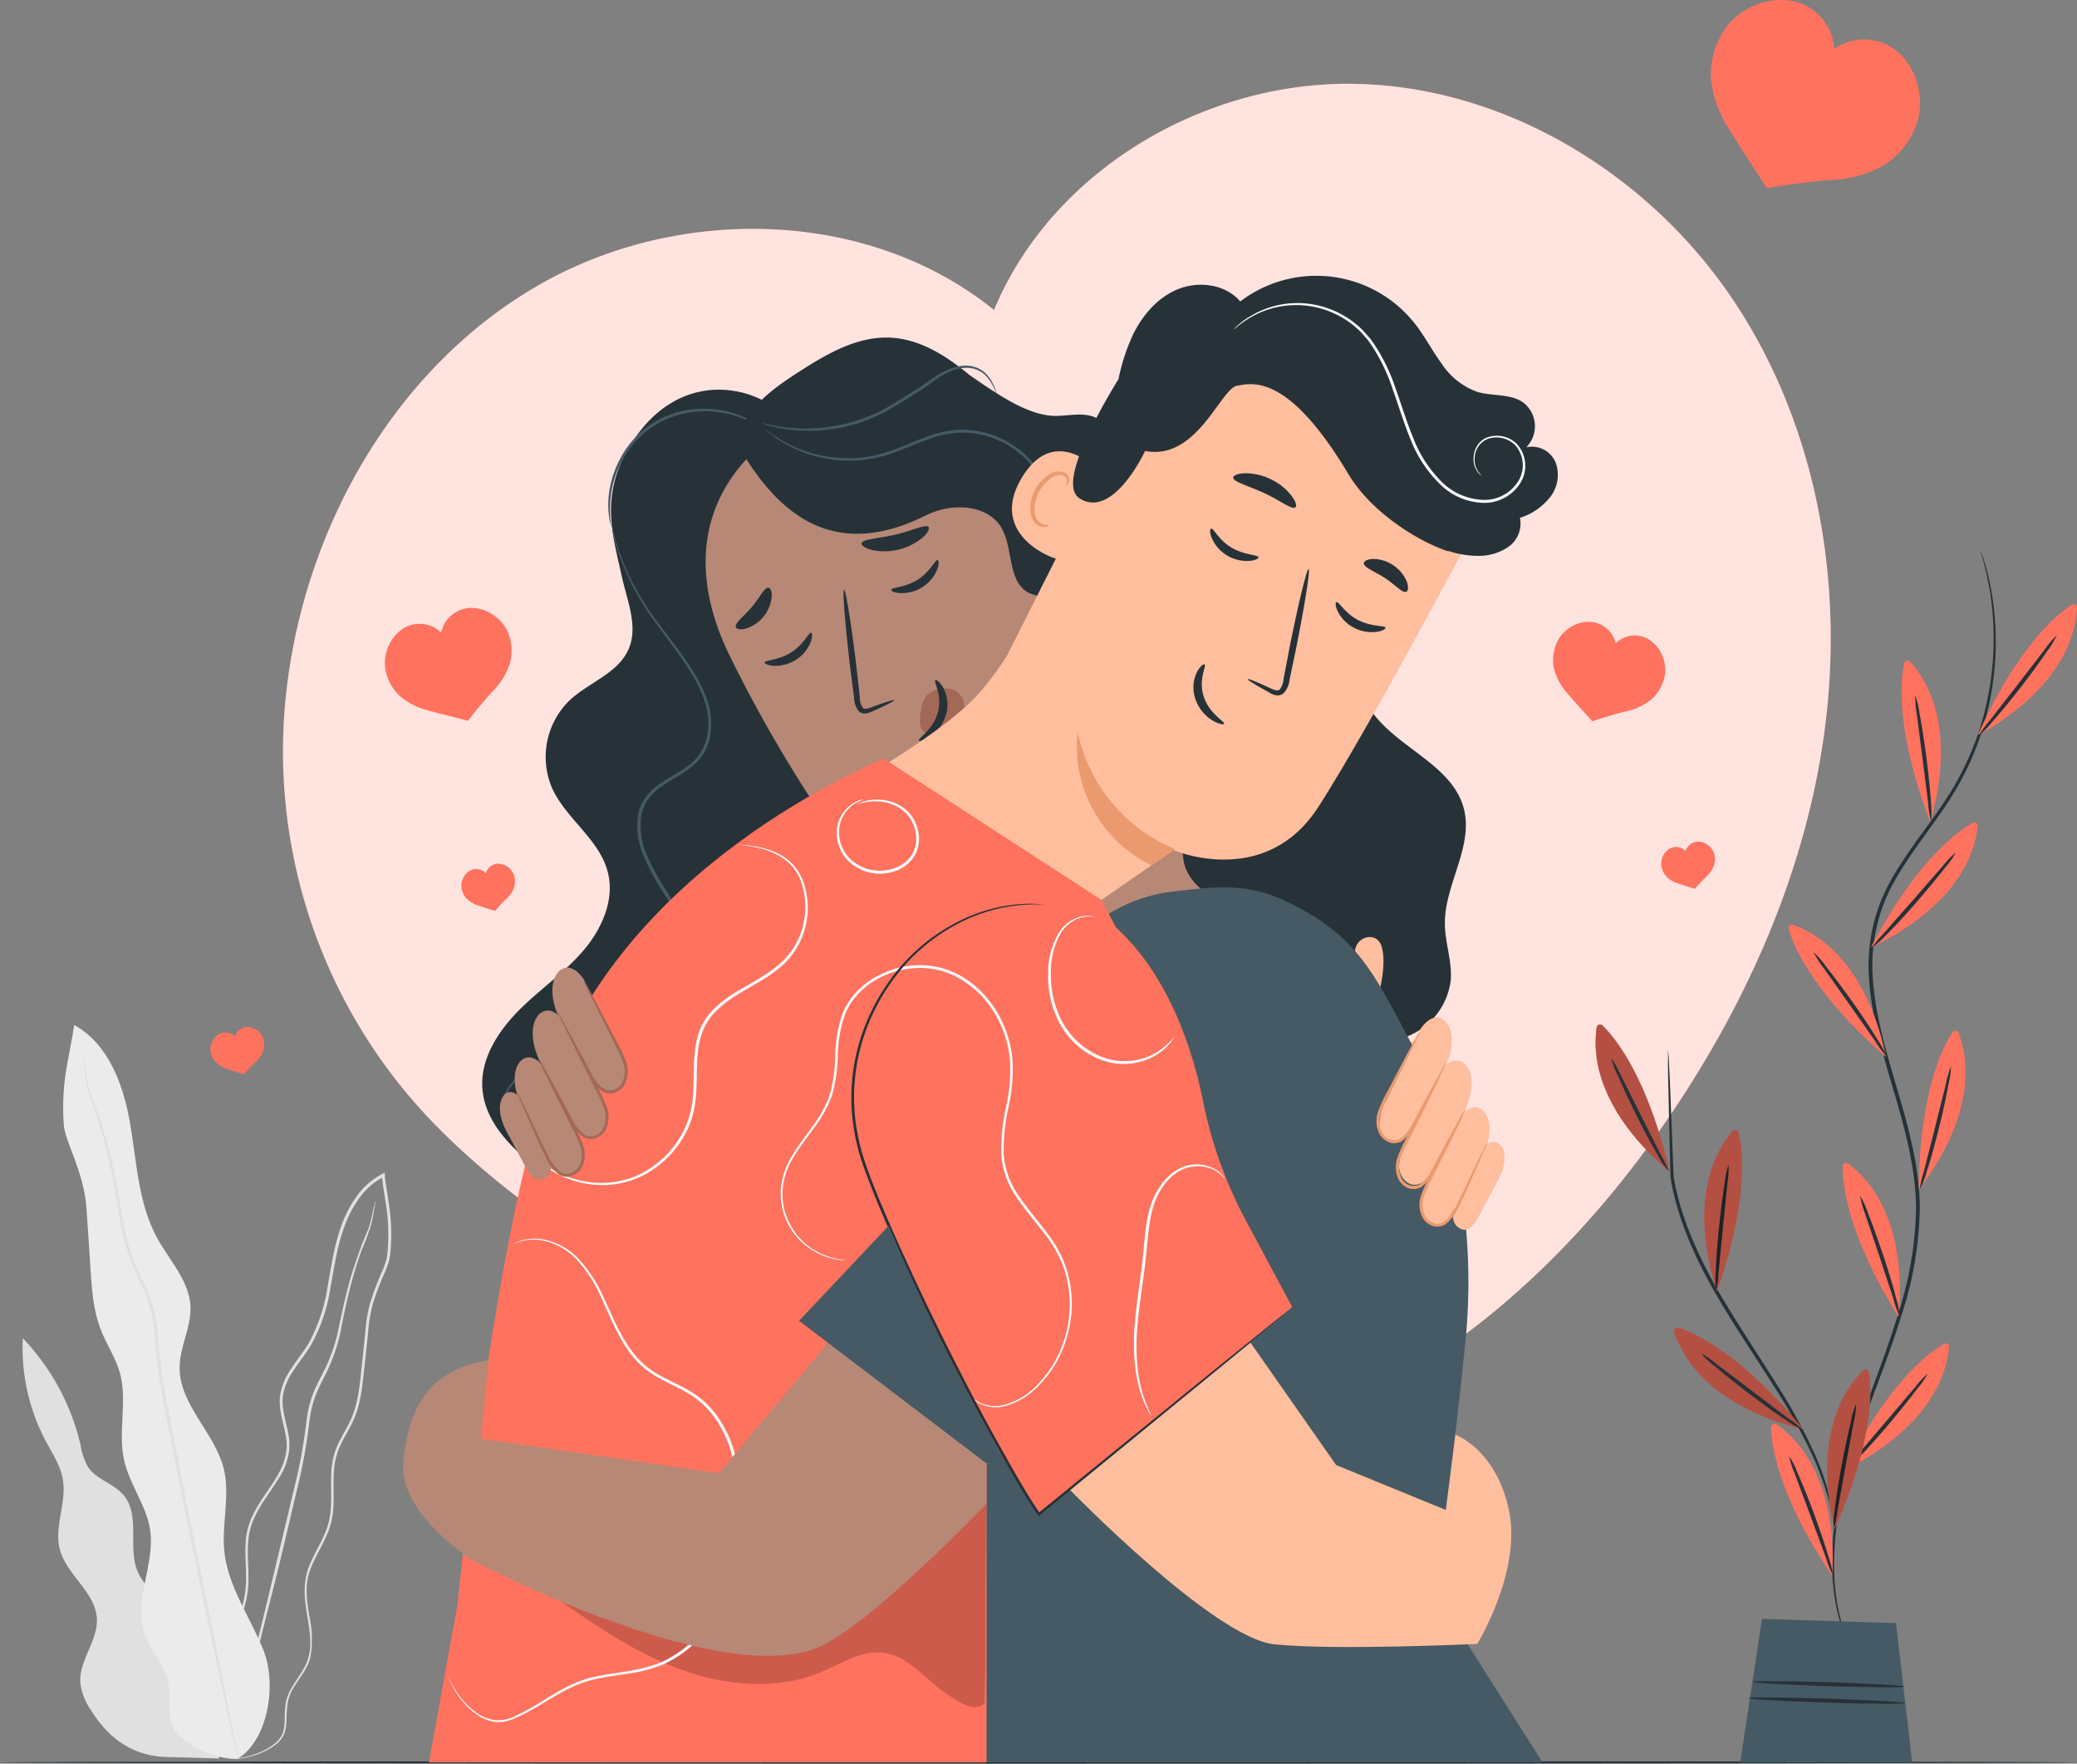 <svg xmlns="http://www.w3.org/2000/svg" width="374.121" height="317.64" viewBox="0 0 374.121 317.64">
  <rect x="0" y="0" width="374.121" height="317.64" fill="#808080" stroke="none"/>
  <g id="In_love-pana" data-name="In love-pana" transform="translate(-34.13 -80.368)">
    <g id="freepik--background-complete--inject-37" transform="translate(38.196 27)">
      <path id="Path_29" data-name="Path 29" d="M68.362,425.573c.7-2.8-1.143-5.594-3.205-7.614s-4.537-3.816-5.62-6.5c-1.719-4.3.541-9.968-2.432-13.578-1.719-2.114-4.873-2.81-6.428-5.079a11.732,11.732,0,0,1-1.384-4.065A41.411,41.411,0,0,0,38.9,369.56a35.869,35.869,0,0,0,4.133,18.519c1.212,2.269,2.69,4.486,3.1,7.021.67,4.125-1.616,8.4-.576,12.443,1.186,4.632,6.411,7.734,6.686,12.478.232,4.03-3.266,7.6-2.982,11.627a10.914,10.914,0,0,0,1.83,4.769c3.145,5.156,7.734,8.722,14.695,8.594l8.516.249Z" transform="translate(-38.862 -75.18)" fill="#e0e0e0"/>
      <path id="Path_30" data-name="Path 30" d="M81.455,440.41a6.7,6.7,0,0,0,2.346-.06,14.071,14.071,0,0,0,2.759-.713A11.541,11.541,0,0,0,90,437.746a4.805,4.805,0,0,0,1.4-1.873,8.808,8.808,0,0,0,.378-2.578,25.5,25.5,0,0,1,.189-2.75,7.511,7.511,0,0,1,.988-2.75c1-1.77,2.647-3.437,3.171-5.844a20.128,20.128,0,0,0-.275-7.459c-.412-2.561-.808-5.328.155-7.992s2.75-5.079,3.669-8.087.455-6.29.636-9.5a12.805,12.805,0,0,1,1.083-4.735c.679-1.512,1.624-2.939,2.363-4.529,1.5-3.214,1.719-6.875,2.131-10.407q.284-2.69.584-5.44a26.537,26.537,0,0,1,.911-5.448,48.728,48.728,0,0,1,2-5.277,16.874,16.874,0,0,0,.971-2.758,26.3,26.3,0,0,0,.258-2.931,33.8,33.8,0,0,0-.258-5.886c-.241-1.959-.6-3.91-.859-5.878v-.335l-.043-.4-.352.18a13.038,13.038,0,0,0-4.555,3.893,20.624,20.624,0,0,0-2.784,5.2c-1.4,3.669-1.891,7.5-2.578,11.172a30.433,30.433,0,0,1-3.437,10.312c-.928,1.512-2.045,2.9-3.025,4.391a11.971,11.971,0,0,0-2.088,4.864c-.481,3.6,1.521,6.746,1.126,9.943a10.974,10.974,0,0,1-1.53,4.426c-.765,1.358-1.667,2.63-2.518,3.9a25.017,25.017,0,0,0-2.26,3.936,12.374,12.374,0,0,0-1.023,4.3c-.189,2.87.232,5.594,0,8.164a18.631,18.631,0,0,1-2.062,7c-1.014,2.1-2.148,4-3.094,5.844a29.6,29.6,0,0,0-1.28,2.715,13.571,13.571,0,0,0-.73,2.7,17.067,17.067,0,0,0,0,4.855,12.28,12.28,0,0,0,2.466,6.179,6.589,6.589,0,0,0,.7.739,3.137,3.137,0,0,0,.559.473c.318.232.49.335.49.335a11.072,11.072,0,0,1-1.659-1.616,12.349,12.349,0,0,1-2.337-6.136,16.747,16.747,0,0,1,.077-4.8,13.011,13.011,0,0,1,.739-2.63,29,29,0,0,1,1.3-2.681c.954-1.822,2.105-3.712,3.145-5.826a19.052,19.052,0,0,0,2.131-7.133c.206-2.621-.206-5.354,0-8.155a12.134,12.134,0,0,1,1-4.134,24.433,24.433,0,0,1,2.209-3.884c.859-1.263,1.719-2.535,2.578-3.927a11.637,11.637,0,0,0,1.6-4.606c.387-3.437-1.6-6.565-1.109-9.917a11.472,11.472,0,0,1,2.019-4.649c.962-1.461,2.088-2.853,3.034-4.409a30.74,30.74,0,0,0,3.523-10.484c.687-3.678,1.195-7.476,2.578-11.06A20.141,20.141,0,0,1,105,339.3a12.553,12.553,0,0,1,4.374-3.73l-.4-.215v.344c.232,1.985.593,3.936.859,5.878a33.663,33.663,0,0,1,.258,5.8c-.052.945-.1,1.942-.241,2.836a17.5,17.5,0,0,1-.945,2.655,50.707,50.707,0,0,0-2.019,5.337,27.672,27.672,0,0,0-.928,5.543q-.284,2.741-.567,5.44c-.387,3.583-.636,7.158-2.071,10.261-.713,1.547-1.659,2.973-2.355,4.537a13.115,13.115,0,0,0-1.117,4.9c-.163,3.291.284,6.5-.593,9.41s-2.707,5.328-3.626,8.078-.559,5.654-.137,8.19.859,5.053.318,7.322-2.088,3.944-3.1,5.766a8.018,8.018,0,0,0-1.091,2.879,24.457,24.457,0,0,0-.163,2.784,8.7,8.7,0,0,1-.344,2.475,4.6,4.6,0,0,1-1.315,1.8,11.68,11.68,0,0,1-3.317,1.89,14.342,14.342,0,0,1-2.724.756,10.907,10.907,0,0,1-1.719.18Z" transform="translate(-44.238 -70.304)" fill="#e0e0e0"/>
      <path id="Path_31" data-name="Path 31" d="M108.5,340.85a.86.86,0,0,0-.086.258,4.158,4.158,0,0,1-.18.773c-.163.67-.361,1.719-.67,2.948s-1.091,2.69-1.719,4.451-1.358,3.773-1.985,6.016-1.195,4.8-1.787,7.5a31.325,31.325,0,0,1-2.673,8.319c-.687,1.392-1.469,2.793-2.08,4.3a19.762,19.762,0,0,0-1.2,4.89,99.515,99.515,0,0,1-1.77,10.312c-1.667,6.978-3.257,13.629-4.7,19.688s-2.819,11.472-3.944,16.061-2.011,8.284-2.638,10.862c-.284,1.246-.516,2.234-.679,2.956-.069.309-.12.559-.163.765a1.306,1.306,0,0,0,0,.266.615.615,0,0,1,.095-.249l.215-.756c.189-.713.455-1.719.782-2.93.67-2.578,1.616-6.273,2.784-10.793s2.527-10.011,4.056-16.036,3.051-12.675,4.7-19.628a98,98,0,0,0,1.77-10.312,19.655,19.655,0,0,1,1.152-4.769c.593-1.5,1.358-2.887,2.045-4.3A31.684,31.684,0,0,0,102.491,363c.567-2.716,1.1-5.225,1.719-7.493s1.255-4.3,1.9-6.016a44.74,44.74,0,0,0,1.667-4.512c.309-1.306.438-2.294.576-2.982l.129-.773A1.092,1.092,0,0,0,108.5,340.85Z" transform="translate(-44.959 -71.142)" fill="#e0e0e0"/>
      <path id="Path_32" data-name="Path 32" d="M78.779,436.081c5.543-3.343,7.081-13.38,4.726-19.4S77.061,405.17,76.4,398.734c-.507-4.941,1.083-10.029-.095-14.858-1.6-6.514-7.992-11.533-7.958-18.244,0-3.764,2.14-7.313,1.951-11.077-.241-4.606-3.8-8.25-6.015-12.3-3.386-6.2-3.652-13.552-4.838-20.513s-3.884-14.42-10.089-17.815c-.859,5.93-2.415,9.994-1.873,18,.189,2.879,3.566,8.379,4.056,14.686.292,3.773.507,7.545.756,11.318s.507,7.416,1.839,10.845c1.023,2.63,2.664,5.01,3.437,7.734,1.435,5.113-.387,10.665.782,15.838.988,4.383,4.048,8.147,4.7,12.6.859,6.248-3.111,12.77-1.005,18.725,1.048,2.956,3.5,5.319,4.211,8.379.55,2.372,0,4.881.473,7.261.808,3.833,8.147,7.03,12.031,6.772" transform="translate(-40.058 -65.949)" fill="#ebebeb"/>
      <path id="Path_33" data-name="Path 33" d="M51.5,310.76a1.653,1.653,0,0,0,0,.335,8.351,8.351,0,0,0,.138.971c.129.859.284,2.105.576,3.73s1.177,3.437,1.856,5.68,1.444,4.744,2.088,7.6,1.194,6.015,1.77,9.393a38.561,38.561,0,0,0,2.913,10.622c.791,1.77,1.676,3.541,2.337,5.431a24.6,24.6,0,0,1,1.212,6.015,121.45,121.45,0,0,0,1.719,12.933l4.941,24.706c1.6,7.562,3.034,14.377,4.245,20.117s2.217,10.312,2.913,13.552l.859,3.678c.086.4.163.713.223.954s.086.576.095.576a3.843,3.843,0,0,0,0-.584c-.043-.249-.1-.567-.172-.971-.172-.859-.412-2.114-.713-3.7-.662-3.248-1.6-7.88-2.75-13.586s-2.578-12.572-4.134-20.143-3.162-15.941-4.9-24.7A122.194,122.194,0,0,1,65,360.482a24.654,24.654,0,0,0-1.255-6.119c-.687-1.925-1.581-3.712-2.372-5.465-1.719-3.48-2.3-7.116-2.922-10.493s-1.169-6.548-1.848-9.4a77.264,77.264,0,0,0-2.166-7.614c-.722-2.217-1.6-4.03-1.942-5.62s-.507-2.862-.679-3.7c-.077-.4-.137-.713-.18-.963A1,1,0,0,0,51.5,310.76Z" transform="translate(-40.638 -66.91)" fill="#e0e0e0"/>
    </g>
    <g id="freepik--Floor--inject-37" transform="translate(34.13 397.562)">
      <path id="Path_42" data-name="Path 42" d="M407.287,458.434c0,.12-83.546.223-186.574.223s-186.583-.1-186.583-.223,83.521-.224,186.583-.224S407.287,458.313,407.287,458.434Z" transform="translate(-34.13 -458.21)" fill="#263238"/>
    </g>
    <g id="freepik--Heart--inject-37" transform="translate(85.108 95.458)">
      <path id="Path_43" data-name="Path 43" d="M253.6,352.839c-60.155-6.419-109.714-34.623-133.544-59.527A96.248,96.248,0,0,1,94.275,214.32c3.755-28.909,19.868-56.769,45.107-71.326s59.484-13.922,82.146,4.417c10.364-24.99,37.623-41.12,64.675-40.742s52.8,15.958,68.035,38.31,20.427,50.7,16.972,77.548S356.1,274.707,340.342,296.7c-20.728,28.934-51.235,53.632-86.735,56.176" transform="translate(-93.452 -106.662)" fill="#ff725e"/>
      <path id="Path_44" data-name="Path 44" d="M253.6,352.839c-60.155-6.419-109.714-34.623-133.544-59.527A96.248,96.248,0,0,1,94.275,214.32c3.755-28.909,19.868-56.769,45.107-71.326s59.484-13.922,82.146,4.417c10.364-24.99,37.623-41.12,64.675-40.742s52.8,15.958,68.035,38.31,20.427,50.7,16.972,77.548S356.1,274.707,340.342,296.7c-20.728,28.934-51.235,53.632-86.735,56.176" transform="translate(-93.452 -106.662)" fill="#fff" opacity="0.8"/>
    </g>
    <g id="freepik--Plant--inject-37" transform="translate(321.535 179.432)">
      <path id="Path_45" data-name="Path 45" d="M421.938,403.226a2.445,2.445,0,0,0-.189-.5l-.627-1.452a35.882,35.882,0,0,1-1.779-5.766c-1.143-5.156-1.349-12.89.859-22.034a118.063,118.063,0,0,1,4.563-14.678c1.891-5.2,4.082-10.716,5.912-16.689a64.637,64.637,0,0,0,3.266-19.293c-.034-6.849-1.839-13.75-3.858-20.624s-4.1-13.638-4.58-20.367a30.859,30.859,0,0,1,4.3-18.536c3.128-5.345,7-9.883,9.925-14.609a51.641,51.641,0,0,0,6.136-14.162,53.4,53.4,0,0,0,1.066-22.214,41.842,41.842,0,0,0-2.071-7.923,2.873,2.873,0,0,0,.12.533c.1.37.241.859.421,1.513a56.916,56.916,0,0,1,1.255,5.921,54.138,54.138,0,0,1-1.272,22.034,51.682,51.682,0,0,1-6.144,13.982c-2.93,4.684-6.806,9.2-9.994,14.609a31.4,31.4,0,0,0-4.426,18.906c.481,6.875,2.578,13.629,4.6,20.513s3.807,13.75,3.85,20.453a65.077,65.077,0,0,1-3.214,19.078c-1.8,5.947-3.962,11.464-5.844,16.671a115.876,115.876,0,0,0-4.469,14.755c-2.166,9.221-1.882,17.067-.653,22.206a33.029,33.029,0,0,0,1.925,5.766l.688,1.418a2.885,2.885,0,0,0,.241.49Z" transform="translate(-375.543 -204.38)" fill="#263238"/>
      <path id="Path_46" data-name="Path 46" d="M437.841,256.535s6.222-17.883-3.575-28.78a.627.627,0,0,0-1.083.284C432.548,231,431.585,240.061,437.841,256.535Z" transform="translate(-377.595 -207.638)" fill="#ff725e"/>
      <path id="Path_47" data-name="Path 47" d="M435.579,234.84a16.11,16.11,0,0,0,.275,3.343c.292,2.3.645,5.019,1.031,8.009l1.014,8a18.282,18.282,0,0,0,.5,3.317,14.415,14.415,0,0,0,0-3.36c-.12-2.071-.4-4.916-.808-8.052s-.859-5.955-1.246-7.992A15.405,15.405,0,0,0,435.579,234.84Z" transform="translate(-377.996 -208.664)" fill="#263238"/>
      <path id="Path_48" data-name="Path 48" d="M426.524,306.711s-2.862-18.717-16.62-23.761a.619.619,0,0,0-.859.748C409.9,286.619,413.3,295.075,426.524,306.711Z" transform="translate(-374.261 -215.422)" fill="#ff725e"/>
      <path id="Path_49" data-name="Path 49" d="M414.28,288.69a17,17,0,0,0,1.8,2.827l4.666,6.591,4.641,6.6a17.445,17.445,0,0,0,1.985,2.707,13.947,13.947,0,0,0-1.573-2.973c-1.074-1.779-2.647-4.168-4.477-6.746s-3.549-4.855-4.838-6.48A14.614,14.614,0,0,0,414.28,288.69Z" transform="translate(-375.001 -216.238)" fill="#263238"/>
      <path id="Path_50" data-name="Path 50" d="M430.41,360.536s2.69-18.742-9.006-27.568a.627.627,0,0,0-1.014.473C420.338,336.474,421.12,345.558,430.41,360.536Z" transform="translate(-375.86 -222.447)" fill="#ff725e"/>
      <path id="Path_51" data-name="Path 51" d="M424,339.7a17.474,17.474,0,0,0,.911,3.231l2.578,7.665,2.526,7.665a17.52,17.52,0,0,0,1.117,3.154,14.507,14.507,0,0,0-.636-3.3c-.516-2-1.332-4.752-2.337-7.734s-1.985-5.68-2.741-7.605A14.557,14.557,0,0,0,424,339.7Z" transform="translate(-376.368 -223.412)" fill="#263238"/>
      <path id="Path_52" data-name="Path 52" d="M416.334,414.844s2.02-18.829-9.986-27.233a.627.627,0,0,0-.988.516C405.412,391.16,406.52,400.209,416.334,414.844Z" transform="translate(-373.747 -230.135)" fill="#ff725e"/>
      <path id="Path_53" data-name="Path 53" d="M409.14,394.26a15.819,15.819,0,0,0,1.023,3.188c.808,2.183,1.762,4.743,2.819,7.571l2.793,7.571A17.506,17.506,0,0,0,417,415.709a14.052,14.052,0,0,0-.756-3.274c-.584-1.994-1.5-4.709-2.578-7.665s-2.191-5.6-3.016-7.5a15.542,15.542,0,0,0-1.513-3.008Z" transform="translate(-374.278 -231.086)" fill="#263238"/>
      <path id="Path_54" data-name="Path 54" d="M448.71,239.269s17.05-8.233,17.849-22.867a.627.627,0,0,0-.963-.567C463.044,217.475,455.954,223.2,448.71,239.269Z" transform="translate(-379.844 -205.977)" fill="#ff725e"/>
      <path id="Path_55" data-name="Path 55" d="M462.943,222.24a16.194,16.194,0,0,0-2.174,2.578l-4.907,6.368-4.959,6.368a17.941,17.941,0,0,0-1.994,2.7,14.152,14.152,0,0,0,2.38-2.372c1.384-1.547,3.205-3.755,5.156-6.265s3.6-4.821,4.778-6.523a15.478,15.478,0,0,0,1.719-2.853Z" transform="translate(-379.872 -206.892)" fill="#263238"/>
      <path id="Path_56" data-name="Path 56" d="M426.32,283.917s17.522-7.176,19.207-21.733a.627.627,0,0,0-.928-.627C441.952,263.044,434.527,268.32,426.32,283.917Z" transform="translate(-376.695 -212.411)" fill="#ff725e"/>
      <path id="Path_57" data-name="Path 57" d="M441.613,267.75a16.757,16.757,0,0,0-2.329,2.423l-5.311,6.076c-1.994,2.269-3.8,4.3-5.328,6.067a18.667,18.667,0,0,0-2.166,2.578,13.953,13.953,0,0,0,2.527-2.217c1.47-1.461,3.438-3.558,5.5-5.938s3.893-4.6,5.156-6.23A14.8,14.8,0,0,0,441.613,267.75Z" transform="translate(-376.717 -213.293)" fill="#263238"/>
      <path id="Path_58" data-name="Path 58" d="M436.3,333.643s12.323-14.377,7.193-28.1a.627.627,0,0,0-1.109-.137C440.708,307.931,436.5,316.018,436.3,333.643Z" transform="translate(-378.098 -218.55)" fill="#ff725e"/>
      <path id="Path_59" data-name="Path 59" d="M442.159,312.56a16.932,16.932,0,0,0-.928,3.214c-.567,2.252-1.229,4.9-1.959,7.829s-1.418,5.569-1.985,7.82a18.654,18.654,0,0,0-.756,3.266,14.027,14.027,0,0,0,1.238-3.119c.645-1.977,1.427-4.727,2.191-7.794s1.366-5.861,1.719-7.9A15.1,15.1,0,0,0,442.159,312.56Z" transform="translate(-378.131 -219.595)" fill="#263238"/>
      <path id="Path_60" data-name="Path 60" d="M420.75,393.4s17.4-7.468,18.828-22.051a.619.619,0,0,0-.928-.61C436.029,372.266,428.7,377.662,420.75,393.4Z" transform="translate(-375.911 -227.765)" fill="#ff725e"/>
      <path id="Path_61" data-name="Path 61" d="M435.751,377a17,17,0,0,0-2.286,2.458l-5.208,6.136-5.233,6.144a19.568,19.568,0,0,0-2.114,2.578,13.624,13.624,0,0,0,2.484-2.26c1.452-1.487,3.369-3.609,5.405-6.015s3.807-4.658,5.062-6.308A14.97,14.97,0,0,0,435.751,377Z" transform="translate(-375.934 -228.658)" fill="#263238"/>
      <path id="Path_62" data-name="Path 62" d="M383.747,309.29a1.382,1.382,0,0,0,0,.412v1.212c0,1.134,0,2.673.06,4.6.094,4.039.223,9.668.378,16.414h0c1.005,6.875,4.254,14.609,8.705,22.1,3.265,5.543,6.711,10.587,9.668,15.279a105.656,105.656,0,0,1,7.184,12.847,52.891,52.891,0,0,1,3.265,9.341c.266,1.134.464,2.028.576,2.638a4.591,4.591,0,0,0,.224.92,4.31,4.31,0,0,0-.077-.945c-.069-.619-.223-1.521-.447-2.673a48.776,48.776,0,0,0-3.085-9.453,100.48,100.48,0,0,0-7.107-12.951c-2.939-4.726-6.368-9.779-9.616-15.288-4.426-7.485-7.666-15.064-8.722-21.845v.043c-.258-6.737-.481-12.375-.636-16.414-.095-1.916-.163-3.437-.223-4.589,0-.481-.06-.859-.086-1.2S383.765,309.281,383.747,309.29Z" transform="translate(-370.705 -219.135)" fill="#263238"/>
      <path id="Path_63" data-name="Path 63" d="M393.673,354.979s-6.712-17.7,2.784-28.866a.627.627,0,0,1,1.091.249C398.262,329.31,399.474,338.341,393.673,354.979Z" transform="translate(-371.779 -221.469)" fill="#ff725e"/>
      <path id="Path_64" data-name="Path 64" d="M396.045,333.22a14.612,14.612,0,0,0-.679,3.291c-.327,2.045-.7,4.881-1.031,8.026s-.516,6.016-.584,8.069a14.607,14.607,0,0,0,.095,3.36,18.246,18.246,0,0,0,.4-3.326c.232-2.32.5-5.036.791-8.035s.584-5.715.816-8.035A16.819,16.819,0,0,0,396.045,333.22Z" transform="translate(-372.106 -222.501)" fill="#263238"/>
      <g id="Group_1" data-name="Group 1" transform="translate(19.592 104.417)" opacity="0.3">
        <path id="Path_65" data-name="Path 65" d="M393.673,354.979s-6.712-17.7,2.784-28.866a.627.627,0,0,1,1.091.249C398.262,329.31,399.474,338.341,393.673,354.979Z" transform="translate(-391.371 -325.886)"/>
      </g>
      <path id="Path_66" data-name="Path 66" d="M418.452,404.877s-5.251-18.193,5.113-28.548a.636.636,0,0,1,1.074.335C425.112,379.664,425.611,388.765,418.452,404.877Z" transform="translate(-375.401 -228.538)" fill="#ff725e"/>
      <path id="Path_67" data-name="Path 67" d="M422.524,383.34a14.7,14.7,0,0,0-.945,3.223c-.49,2.011-1.091,4.8-1.676,7.915s-1.005,5.938-1.237,7.992a13.5,13.5,0,0,0-.172,3.36,19.121,19.121,0,0,0,.67-3.283c.412-2.286.9-4.976,1.435-7.94s1.048-5.655,1.47-7.94A16.748,16.748,0,0,0,422.524,383.34Z" transform="translate(-375.589 -229.55)" fill="#263238"/>
      <g id="Group_2" data-name="Group 2" transform="translate(41.721 147.606)" opacity="0.3">
        <path id="Path_68" data-name="Path 68" d="M418.452,404.877s-5.251-18.193,5.113-28.548a.636.636,0,0,1,1.074.335C425.112,379.664,425.611,388.765,418.452,404.877Z" transform="translate(-417.122 -376.144)"/>
      </g>
      <path id="Path_69" data-name="Path 69" d="M381.89,330.227s-15.159-11.344-13.131-25.858a.627.627,0,0,1,1.04-.4C372,306.1,377.869,313.075,381.89,330.227Z" transform="translate(-368.573 -218.365)" fill="#ff725e"/>
      <g id="Group_3" data-name="Group 3" transform="translate(0 85.45)" opacity="0.3">
        <path id="Path_70" data-name="Path 70" d="M381.89,330.227s-15.159-11.344-13.131-25.858a.627.627,0,0,1,1.04-.4C372,306.1,377.869,313.075,381.89,330.227Z" transform="translate(-368.573 -303.815)"/>
      </g>
      <path id="Path_71" data-name="Path 71" d="M371.85,310.89a15.52,15.52,0,0,0,1.195,3.145c.859,1.9,2.028,4.495,3.437,7.322s2.776,5.337,3.833,7.124a14.525,14.525,0,0,0,1.891,2.784,18.224,18.224,0,0,0-1.452-3.025l-3.618-7.2c-1.358-2.7-2.578-5.156-3.618-7.218A16.822,16.822,0,0,0,371.85,310.89Z" transform="translate(-369.034 -219.36)" fill="#263238"/>
      <path id="Path_72" data-name="Path 72" d="M408.247,385.591s-18.6-3.515-23.2-17.428a.627.627,0,0,1,.773-.808C388.731,368.284,397.075,371.962,408.247,385.591Z" transform="translate(-370.884 -227.298)" fill="#ff725e"/>
      <g id="Group_4" data-name="Group 4" transform="translate(14.125 140.031)" opacity="0.3">
        <path id="Path_73" data-name="Path 73" d="M408.247,385.591s-18.6-3.515-23.2-17.428a.627.627,0,0,1,.773-.808C388.731,368.284,397.075,371.962,408.247,385.591Z" transform="translate(-385.009 -367.329)"/>
      </g>
      <path id="Path_74" data-name="Path 74" d="M390.66,372.72a14.816,14.816,0,0,0,2.449,2.294c1.581,1.341,3.8,3.137,6.316,5.053s4.847,3.575,6.583,4.709a14.153,14.153,0,0,0,2.913,1.676,17.369,17.369,0,0,0-2.63-2.08l-6.437-4.864-6.437-4.89A16.34,16.34,0,0,0,390.66,372.72Z" transform="translate(-371.679 -228.056)" fill="#263238"/>
      <path id="Path_75" data-name="Path 75" d="M426.947,429.146l2.922,25.093H398.88l3.936-25.849Z" transform="translate(-372.835 -235.886)" fill="#455a64"/>
      <path id="Path_76" data-name="Path 76" d="M401.46,441.55c0,.2,6.127.55,13.7.791s13.75.275,13.75.077-6.127-.541-13.7-.782S401.469,441.361,401.46,441.55Z" transform="translate(-373.198 -237.72)" fill="#263238"/>
      <path id="Path_77" data-name="Path 77" d="M400.57,444.977c0,.2,6.325.55,14.145.8s14.162.292,14.171.095-6.333-.55-14.154-.8S400.579,444.736,400.57,444.977Z" transform="translate(-373.073 -238.199)" fill="#263238"/>
    </g>
    <g id="freepik--Hearts--inject-37" transform="translate(72.042 80.368)">
      <path id="Path_78" data-name="Path 78" d="M136.971,220.909a7.193,7.193,0,0,0-2.844-3.248,6.927,6.927,0,0,0-4.065-1.152,5.663,5.663,0,0,0-3.953,2.011,5.586,5.586,0,0,0-1.169,2.423,5.6,5.6,0,0,0-2.08-1.272,5.672,5.672,0,0,0-4.426.361,6.875,6.875,0,0,0-2.853,3.119,7.158,7.158,0,0,0-.713,4.254,8.765,8.765,0,0,0,2.518,4.881,12.383,12.383,0,0,0,5.156,2.673c3.137.859,7.236,1.873,7.236,1.873s2.346-3.076,4.563-5.448a12.35,12.35,0,0,0,3.016-5A8.74,8.74,0,0,0,136.971,220.909Z" transform="translate(-83.387 -107.022)" fill="#ff725e"/>
      <path id="Path_79" data-name="Path 79" d="M429.743,111.581a12.031,12.031,0,0,0,.224-7.227,11.559,11.559,0,0,0-3.687-6.015,9.307,9.307,0,0,0-11.326-.4,9.39,9.39,0,0,0-1.109-3.936A9.5,9.5,0,0,0,408,89.41a11.558,11.558,0,0,0-7.055.567,12.031,12.031,0,0,0-5.723,4.417,14.694,14.694,0,0,0-2.475,8.851,20.719,20.719,0,0,0,3.317,9.2c2.879,4.615,6.746,10.544,6.746,10.544s6.394-1.1,11.816-1.478a20.728,20.728,0,0,0,9.4-2.716,14.61,14.61,0,0,0,5.715-7.219Z" transform="translate(-122.478 -89.103)" fill="#ff725e"/>
      <path id="Path_80" data-name="Path 80" d="M379.778,229.175a6.377,6.377,0,0,0-.5-3.781,6.1,6.1,0,0,0-2.423-2.836,4.907,4.907,0,0,0-5.93.748,4.881,4.881,0,0,0-.911-1.959,4.975,4.975,0,0,0-3.437-1.9,6.153,6.153,0,0,0-3.626.859,6.367,6.367,0,0,0-2.578,2.784,7.673,7.673,0,0,0-.541,4.812,10.845,10.845,0,0,0,2.5,4.512c1.882,2.166,4.391,4.924,4.391,4.924s3.24-1.109,6.016-1.762a11.094,11.094,0,0,0,4.666-2.2,7.786,7.786,0,0,0,2.372-4.2Z" transform="translate(-117.827 -107.433)" fill="#ff725e"/>
      <path id="Path_81" data-name="Path 81" d="M140.291,272.121a3.016,3.016,0,0,0-1.117-1.435,2.963,2.963,0,0,0-1.676-.576,2.372,2.372,0,0,0-2.26,1.719,2.286,2.286,0,0,0-.859-.584,2.346,2.346,0,0,0-1.865.052,2.853,2.853,0,0,0-1.272,1.237,3.059,3.059,0,0,0-.4,1.77,3.721,3.721,0,0,0,.945,2.114,5.267,5.267,0,0,0,2.114,1.246c1.3.43,3,.954,3,.954s1.057-1.237,2.045-2.183a5.157,5.157,0,0,0,1.384-2.028A3.669,3.669,0,0,0,140.291,272.121Z" transform="translate(-85.642 -114.561)" fill="#ff725e"/>
      <path id="Path_82" data-name="Path 82" d="M87.745,306.332a3.068,3.068,0,0,0-1.117-1.426,2.99,2.99,0,0,0-1.719-.576,2.407,2.407,0,0,0-1.719.756,2.372,2.372,0,0,0-.541.988,2.252,2.252,0,0,0-.859-.584,2.346,2.346,0,0,0-1.865.052,2.9,2.9,0,0,0-1.272,1.237,2.99,2.99,0,0,0-.4,1.77,3.721,3.721,0,0,0,.945,2.114,5.217,5.217,0,0,0,2.114,1.246c1.3.43,2.991.954,2.991.954s1.066-1.237,2.054-2.183a5.156,5.156,0,0,0,1.375-2.028A3.67,3.67,0,0,0,87.745,306.332Z" transform="translate(-78.246 -119.374)" fill="#ff725e"/>
      <path id="Path_83" data-name="Path 83" d="M391.809,267.5a3.041,3.041,0,0,0-1.117-1.427,2.913,2.913,0,0,0-1.719-.584,2.372,2.372,0,0,0-2.251,1.719,2.329,2.329,0,0,0-2.707-.533,2.921,2.921,0,0,0-1.28,1.237,3.118,3.118,0,0,0-.4,1.77,3.694,3.694,0,0,0,.945,2.114,5.215,5.215,0,0,0,2.114,1.246c1.3.43,3,.954,3,.954s1.057-1.238,2.045-2.183a5.216,5.216,0,0,0,1.384-2.028A3.73,3.73,0,0,0,391.809,267.5Z" transform="translate(-121.015 -113.911)" fill="#ff725e"/>
    </g>
    <g id="freepik--Characters--inject-37" transform="translate(106.749 130.043)">
      <path id="Path_84" data-name="Path 84" d="M186.065,172.867c-6.316-3.437-16.122-3.437-23,6.144-7.055,9.805-4.46,17.445-2.7,25.471.945,4.3,2.965,8.894,1.229,12.968-1.856,4.374-7.133,6.015-10.613,9.238a14.222,14.222,0,0,0-3.231,15.752c2.492,5.612,8.594,9.307,10.08,15.253,1.289,5.07-1.177,10.415-4.623,14.351s-7.863,6.918-11.524,10.639-6.763,8.594-6.462,13.75c.4,6.875,6.351,12.031,11.911,16.087,3.343,2.466,6.789,4.916,10.708,6.29,9.2,3.231,33.558,7.262,42.452,3.266,13.294-6.015,21.286-18.467,30-30.155,10.476-14.059,17.032-42.968.713-60.559" transform="translate(-120.963 -150.265)" fill="#263238"/>
      <path id="Path_85" data-name="Path 85" d="M140.736,309.383a11.614,11.614,0,0,1-.653-1.272,9.392,9.392,0,0,1-.963-4c0-1.839,1.143-3.927,2.939-5.723a24.186,24.186,0,0,1,7.141-4.83c2.887-1.392,6.222-2.475,9.685-3.893s7.107-3.24,9.848-6.411a13.672,13.672,0,0,0,3.016-5.526,11.319,11.319,0,0,0-.352-6.505,31.129,31.129,0,0,0-3.119-6.179,40.449,40.449,0,0,1-3.437-6.376,13.973,13.973,0,0,1-1.057-7.184,8.027,8.027,0,0,1,1.341-3.36,10.047,10.047,0,0,1,2.578-2.466c1.908-1.341,3.979-2.277,5.637-3.678a8.594,8.594,0,0,0,3.008-5.371,12.666,12.666,0,0,0-.567-5.964,25.059,25.059,0,0,0-2.5-5.156c-1.968-3.18-4.159-5.9-6.015-8.482a46.516,46.516,0,0,1-7.081-13.32,22.977,22.977,0,0,1-1-3.987,8.146,8.146,0,0,1-.112-1.435s.052.49.223,1.418a25.406,25.406,0,0,0,1.083,3.936,47.358,47.358,0,0,0,7.193,13.165c1.891,2.578,4.108,5.276,6.11,8.473a25.334,25.334,0,0,1,2.578,5.259,13,13,0,0,1,.6,6.187,8.989,8.989,0,0,1-3.162,5.68c-1.719,1.469-3.816,2.415-5.655,3.721a9.324,9.324,0,0,0-2.415,2.337,7.348,7.348,0,0,0-1.246,3.145,13.509,13.509,0,0,0,1.023,6.875,40.616,40.616,0,0,0,3.437,6.282,31.8,31.8,0,0,1,3.162,6.3,11.791,11.791,0,0,1,.352,6.8,14.137,14.137,0,0,1-3.145,5.723c-2.836,3.257-6.6,5.079-10.054,6.5s-6.815,2.466-9.694,3.824a24.187,24.187,0,0,0-7.081,4.7,8.474,8.474,0,0,0-2.948,5.517,9.633,9.633,0,0,0,.859,3.953A11.526,11.526,0,0,1,140.736,309.383Z" transform="translate(-121.515 -154.13)" fill="#455a64"/>
      <path id="Path_86" data-name="Path 86" d="M162.154,195.952a1.469,1.469,0,0,1-.129-.413,11.374,11.374,0,0,1-.241-1.194,16.14,16.14,0,0,1,0-4.5,18.09,18.09,0,0,1,2.123-6.333,16.611,16.611,0,0,1,13.268-8.662,18.1,18.1,0,0,1,6.651.6,16.053,16.053,0,0,1,4.125,1.8,9.762,9.762,0,0,1,1,.7,1.872,1.872,0,0,1,.327.275,22.772,22.772,0,0,0-5.551-2.415,18.286,18.286,0,0,0-6.5-.481,16.405,16.405,0,0,0-12.89,8.422,18.09,18.09,0,0,0-2.174,6.144A22.345,22.345,0,0,0,162.154,195.952Z" transform="translate(-124.681 -150.826)" fill="#455a64"/>
      <path id="Path_87" data-name="Path 87" d="M238.826,187.152l42.744,74.162-30.937,23.331-18.786-26.9s-16.036,7.915-26.374-6.411a247.744,247.744,0,0,1-19.172-32.57c-8.765-18.046-3.583-33.042,11.576-42h0C212.787,167.98,229.94,172.337,238.826,187.152Z" transform="translate(-127.552 -150.473)" fill="#b78876"/>
      <path id="Path_88" data-name="Path 88" d="M239.52,268.476a41.1,41.1,0,0,0,15.082-18.6s2.862,13.526-12.478,22.343Z" transform="translate(-135.636 -161.39)" fill="#a36957"/>
      <path id="Path_89" data-name="Path 89" d="M229.289,206.479c-.438-.112-1.306,2.105-3.6,3.549s-4.709,1.358-4.778,1.8c0,.206.541.533,1.616.6a6.875,6.875,0,0,0,4.039-1.091,6.668,6.668,0,0,0,2.647-3.171C229.581,207.175,229.495,206.522,229.289,206.479Z" transform="translate(-133.019 -155.286)" fill="#263238"/>
      <path id="Path_90" data-name="Path 90" d="M202.769,221.709c-.438-.1-1.306,2.114-3.6,3.558s-4.709,1.358-4.778,1.8c0,.2.541.533,1.616.6a6.952,6.952,0,0,0,4.039-1.091,6.643,6.643,0,0,0,2.647-3.18C203.052,222.414,202.975,221.752,202.769,221.709Z" transform="translate(-129.289 -157.428)" fill="#263238"/>
      <path id="Path_91" data-name="Path 91" d="M228.06,241.551a2.647,2.647,0,0,1-1.083-1.934,7.734,7.734,0,0,1,.18-2.269,5.276,5.276,0,0,1,1.014-2.7,4.081,4.081,0,0,1,2.251-1.126,4.391,4.391,0,0,1,2.724.137,3.437,3.437,0,0,1,1.77,3.592,4.778,4.778,0,0,1-2.5,3.309,8.362,8.362,0,0,1-4.159.859" transform="translate(-133.87 -159.068)" fill="#a36957"/>
      <path id="Path_92" data-name="Path 92" d="M229.691,231.646c-.37.232,1.315,2.647.455,5.809s-3.618,4.7-3.437,5.053c.069.172.9.069,2-.67a7.279,7.279,0,0,0,2.93-4.073,6.368,6.368,0,0,0-.533-4.769C230.533,231.947,229.845,231.517,229.691,231.646Z" transform="translate(-133.833 -158.823)" fill="#263238"/>
      <path id="Path_93" data-name="Path 93" d="M226.8,199.544c-.507-.6-2.93.653-6.058,1.375s-5.844.782-6.015,1.547c-.069.361.584.859,1.8,1.186a10.819,10.819,0,0,0,9.2-2.226C226.674,200.584,226.992,199.836,226.8,199.544Z" transform="translate(-132.149 -154.289)" fill="#263238"/>
      <path id="Path_94" data-name="Path 94" d="M194.235,212.29c-.782-.052-1.538,1.77-3.008,3.48s-3.068,2.836-2.87,3.592c.1.352.765.533,1.719.3a6.643,6.643,0,0,0,4.735-5.7C194.923,212.952,194.6,212.333,194.235,212.29Z" transform="translate(-128.438 -156.103)" fill="#263238"/>
      <path id="Path_95" data-name="Path 95" d="M220.067,232.588c-.06-.138-1.633.37-4.116,1.289-.627.249-1.246.421-1.564.069a3.369,3.369,0,0,1-.516-1.959c-.2-1.719-.4-3.523-.61-5.423-.92-7.683-1.916-13.879-2.226-13.844s.189,6.308,1.109,13.99q.361,2.836.7,5.414a3.876,3.876,0,0,0,.859,2.484,1.718,1.718,0,0,0,1.427.361,5.252,5.252,0,0,0,1.083-.387C218.666,233.482,220.127,232.726,220.067,232.588Z" transform="translate(-131.617 -156.164)" fill="#263238"/>
      <path id="Path_96" data-name="Path 96" d="M251.614,218.269c-.739,4.3.086,9.152.232,13.543s1.8,9.032,5.5,11.369,9.221,2.432,10.965,6.411c.739,1.719.516,3.652,1.023,5.423a9.167,9.167,0,0,0,5.457,5.56,14.227,14.227,0,0,0,1.848.636l3.36,5.766c4.151,7.133,8.757,14.669,16.25,18.115a16.775,16.775,0,0,0,13.079.653,12.5,12.5,0,0,0,7.9-10.063c.3-3.395-1-6.737-1.048-10.14-.112-7.1,5.156-13.9,3.437-20.771-2.131-8.4-13.071-11.24-17.368-18.76-1.787-3.137-2.286-6.875-4.03-10.029-3.274-5.912-10.123-8.654-16.285-11.447a46.933,46.933,0,0,1-6.058-3.257,8.975,8.975,0,0,0,.859-.937,10.719,10.719,0,0,0,.7-11.627,14.162,14.162,0,0,0-9.874-6.746c-2.638-.481-5.508-.378-7.786-1.8-2.578-1.581-3.876-4.8-6.634-5.964-2.045-.859-4.374-.335-6.591-.249-4.9.2-10.166-3.309-16-7.365-4.168-3.437-8.851-6.437-14.171-6.72-6.316-.335-12.1,3.257-17.41,6.712-4.812,3.137-10.209,7.356-9.883,13.1h0c6.394,10.819,16.156,20.951,33.644,12.177,4.03-2.019,9.822-2.14,12.83,1.22,3.205,3.575,1.418,10.587,5.7,12.761a7.372,7.372,0,0,0,2.853.653,8.644,8.644,0,0,1,3.558,1.719S251.906,213.38,251.614,218.269Z" transform="translate(-128.541 -148.729)" fill="#263238"/>
      <path id="Path_97" data-name="Path 97" d="M260.58,206.029a3.261,3.261,0,0,0,.249-.791,3.437,3.437,0,0,0-.413-2.26,4.9,4.9,0,0,0-2.81-2.26,34.3,34.3,0,0,0-4.881-1.04,8.86,8.86,0,0,1-2.793-1.014,6.772,6.772,0,0,1-2.26-2.312c-1.186-1.916-1.719-4.3-2.578-6.523a16.4,16.4,0,0,0-11.576-9.754,15.794,15.794,0,0,0-4.1-.387,17.4,17.4,0,0,0-3.953.687c-2.578.739-4.881,1.839-7.2,2.7a24.662,24.662,0,0,1-6.875,1.59,24.06,24.06,0,0,1-6.11-.361,22.9,22.9,0,0,1-8.19-3.24,17.433,17.433,0,0,1-1.942-1.427,6.526,6.526,0,0,1-.619-.559,3.972,3.972,0,0,1,.687.473,22.553,22.553,0,0,0,1.985,1.332,23.512,23.512,0,0,0,8.147,3.042,23.88,23.88,0,0,0,6.015.292,24.58,24.58,0,0,0,6.7-1.607c2.286-.859,4.632-1.976,7.227-2.741a18.212,18.212,0,0,1,4.073-.713,16.164,16.164,0,0,1,4.245.4,16.817,16.817,0,0,1,11.911,10.1c.859,2.32,1.349,4.632,2.466,6.471a6.419,6.419,0,0,0,2.1,2.191,8.818,8.818,0,0,0,2.664,1,33.511,33.511,0,0,1,4.907,1.126,5.156,5.156,0,0,1,2.887,2.449,3.438,3.438,0,0,1,.327,2.38A1.934,1.934,0,0,1,260.58,206.029Z" transform="translate(-129.309 -151.433)" fill="#455a64"/>
      <path id="Path_98" data-name="Path 98" d="M236.07,170.706a1.721,1.721,0,0,1-.223-.43,9.022,9.022,0,0,0-.6-1.229,7.373,7.373,0,0,0-1.315-1.719,4.83,4.83,0,0,0-2.509-1.152c-2.088-.309-4.563.739-6.78,2.423s-4.993,3.291-7.8,5.01a29.484,29.484,0,0,1-16.268,3.807,26.922,26.922,0,0,1-5.053-.765c-.584-.138-1.031-.292-1.332-.387a2.009,2.009,0,0,1-.455-.18,15.341,15.341,0,0,1,1.83.37,31.8,31.8,0,0,0,5.027.584,30.077,30.077,0,0,0,15.984-3.893c2.784-1.719,5.483-3.308,7.734-4.941s4.89-2.784,7.133-2.4a4.976,4.976,0,0,1,2.647,1.306,6.823,6.823,0,0,1,1.3,1.8,7.476,7.476,0,0,1,.524,1.289A1.864,1.864,0,0,1,236.07,170.706Z" transform="translate(-129.196 -149.555)" fill="#455a64"/>
      <path id="Path_99" data-name="Path 99" d="M341.5,328.75c-9.513,4.3-13.586,6.29-23.1,7.425v.12l-12.65-30.37c1.349-1.255,2.9-2.776,4.632-4.64a19.154,19.154,0,0,0,3.549-5.474c1.057-2.441,2.32-5.741,2.458-7.734.163-2.5,3.283-3.5,4.5-1.581s.937,8.826-2.913,15.915,7.889,2.26,12.2.567Z" transform="translate(-144.951 -166.399)" fill="#ffbe9d"/>
      <path id="Path_100" data-name="Path 100" d="M250.149,286.449a28,28,0,0,1,19.241-10.656c6.823-.8,12.5-1.556,19.164,1.409,14.85,6.617,17.187,14.841,25.1,29.029,6.17,11.034,10.055,30.619,8.1,50.375-1.977,20.066-5.5,45.546-5.5,45.546l19.37,30.516H235.454V374.773L202.18,353.289Z" transform="translate(-130.385 -164.934)" fill="#455a64"/>
      <path id="Path_101" data-name="Path 101" d="M334.687,312.182l-4.976,9.358c-.808,1.521-1.959,3.257-3.678,3.223-1.573,0-2.724-1.676-2.793-3.248a9.557,9.557,0,0,1,1.349-4.46l5.637-11.386.318-1.057s1.813-3.1,3.953-2.028C336.448,303.554,337.23,307.4,334.687,312.182Z" transform="translate(-147.411 -168.771)" fill="#ffbe9d"/>
      <path id="Path_102" data-name="Path 102" d="M338.808,321.152q-2.475,4.675-4.967,9.358c-.808,1.521-1.959,3.257-3.687,3.223-1.573,0-2.716-1.676-2.784-3.24a9.453,9.453,0,0,1,1.341-4.469l5.646-11.386.318-1.057s1.8-3.1,3.953-2.028C340.578,312.524,341.352,316.365,338.808,321.152Z" transform="translate(-147.992 -170.033)" fill="#ffbe9d"/>
      <path id="Path_103" data-name="Path 103" d="M342.794,330.476l-4.718,8.877c-.765,1.435-1.856,3.085-3.489,3.051-1.487,0-2.578-1.581-2.647-3.076a8.98,8.98,0,0,1,1.28-4.228q2.664-5.4,5.345-10.793l.3-1.005s1.719-2.939,3.747-1.925C344.469,322.286,345.2,325.921,342.794,330.476Z" transform="translate(-148.635 -171.416)" fill="#ffbe9d"/>
      <path id="Path_104" data-name="Path 104" d="M346.788,335.373l-3.532,6.608c-.576,1.074-1.383,2.294-2.578,2.269a2.286,2.286,0,0,1-1.968-2.286,6.677,6.677,0,0,1,.954-3.154l3.979-8.043.223-.748s1.28-2.191,2.793-1.435S348.584,331.987,346.788,335.373Z" transform="translate(-149.587 -172.438)" fill="#ffbe9d"/>
      <path id="Path_105" data-name="Path 105" d="M335.255,310.763a9.187,9.187,0,0,1-.662,1.469l-1.976,3.936-3,5.8a6.952,6.952,0,0,1-2.475,3.076,2.681,2.681,0,0,1-2.183.18,3.437,3.437,0,0,1-1.719-1.426,5.157,5.157,0,0,1-.292-4.185,26.388,26.388,0,0,1,1.65-3.532c1.134-2.148,2.157-4.108,3.033-5.784s1.547-2.87,2.08-3.876a9.013,9.013,0,0,1,.859-1.384,9.061,9.061,0,0,1-.644,1.478l-1.934,3.962q-1.289,2.578-2.93,5.835a25.464,25.464,0,0,0-1.581,3.437,4.657,4.657,0,0,0,.2,3.79,2.449,2.449,0,0,0,3.214,1.057,6.686,6.686,0,0,0,2.277-2.844l3.1-5.749c.859-1.564,1.581-2.853,2.131-3.85A9.547,9.547,0,0,1,335.255,310.763Z" transform="translate(-147.326 -169.148)" fill="#eb996e"/>
      <path id="Path_106" data-name="Path 106" d="M339.3,320.366a8.592,8.592,0,0,1-.653,1.469c-.516,1.014-1.186,2.337-1.985,3.936l-3,5.8a6.952,6.952,0,0,1-2.475,3.076,2.681,2.681,0,0,1-2.183.18,3.438,3.438,0,0,1-1.719-1.427,5.156,5.156,0,0,1-.241-4.228,25.328,25.328,0,0,1,1.641-3.532c1.134-2.148,2.157-4.108,3.033-5.783s1.547-2.87,2.088-3.876a8.673,8.673,0,0,1,.859-1.384,9.063,9.063,0,0,1-.644,1.478l-1.934,3.961-2.922,5.835a25.478,25.478,0,0,0-1.59,3.437,4.666,4.666,0,0,0,.2,3.79,2.449,2.449,0,0,0,3.214,1.057,6.687,6.687,0,0,0,2.277-2.844c1.16-2.14,2.2-4.082,3.1-5.749l2.131-3.85A10.621,10.621,0,0,1,339.3,320.366Z" transform="translate(-147.898 -170.493)" fill="#eb996e"/>
      <path id="Path_107" data-name="Path 107" d="M343.983,327.59a11.722,11.722,0,0,1-.653,1.5l-1.8,4.065c-.756,1.719-1.633,3.781-2.758,6.015a8.191,8.191,0,0,1-2.372,3.205,2.741,2.741,0,0,1-2.174.4,3.36,3.36,0,0,1-1.856-1.306,4.984,4.984,0,0,1-.421-4.254,22.582,22.582,0,0,1,1.641-3.584c1.143-2.174,2.174-4.151,3.059-5.844s1.564-2.9,2.105-3.919a8.847,8.847,0,0,1,.859-1.4,9.834,9.834,0,0,1-.653,1.5l-1.951,4-2.965,5.9a21.874,21.874,0,0,0-1.573,3.5,4.494,4.494,0,0,0,.352,3.8,2.845,2.845,0,0,0,1.547,1.091,2.166,2.166,0,0,0,1.762-.318,7.588,7.588,0,0,0,2.208-2.99c1.143-2.191,2.054-4.228,2.853-5.93s1.47-3.068,1.968-4A7.741,7.741,0,0,1,343.983,327.59Z" transform="translate(-148.595 -171.598)" fill="#eb996e"/>
      <path id="Path_108" data-name="Path 108" d="M267.647,168.522l-3.291.318-18.313,36.411h0l-6.54,12.985a51.386,51.386,0,0,1-5.414,7.2c-7.614,8.336-29.7,20.178-29.7,20.178l42.486,23.323,22.61-15.615.06.052s16.431,7.047,26-7.812,28.531-50.891,28.531-50.891A61.384,61.384,0,0,0,267.647,168.522Z" transform="translate(-130.695 -149.907)" fill="#ffbe9d"/>
      <path id="Path_109" data-name="Path 109" d="M277.534,263.611a29.364,29.364,0,0,1-17.557-21.131,23.873,23.873,0,0,0,13.337,24.062Z" transform="translate(-138.494 -160.35)" fill="#eb996e"/>
      <path id="Path_110" data-name="Path 110" d="M262.36,187.676c-.18-.266-8.379-9.453-14.463.954s6.445,14.721,6.643,14.437S262.36,187.676,262.36,187.676Z" transform="translate(-136.58 -152.079)" fill="#ffbe9d"/>
      <path id="Path_111" data-name="Path 111" d="M253.45,197.518c0-.06-.258,0-.644,0a2.071,2.071,0,0,1-1.375-.765c-.859-1.048-.773-3.334.266-5.251a7,7,0,0,1,2.028-2.3,2.423,2.423,0,0,1,2.183-.6,1.074,1.074,0,0,1,.782,1.126c0,.369-.215.541-.172.593s.327-.043.5-.524a1.349,1.349,0,0,0,0-.859,1.555,1.555,0,0,0-.859-.859,2.973,2.973,0,0,0-2.844.507,7.191,7.191,0,0,0-2.329,2.578c-1.152,2.148-1.229,4.744,0,6.058a2.243,2.243,0,0,0,1.83.687C253.27,197.758,253.45,197.561,253.45,197.518Z" transform="translate(-137.123 -152.675)" fill="#eb996e"/>
      <path id="Path_112" data-name="Path 112" d="M314.254,215.309c.43-.146,1.478,1.985,3.893,3.223s4.812.945,4.915,1.375c.069.2-.49.576-1.555.739a6.875,6.875,0,0,1-4.116-.739,6.574,6.574,0,0,1-2.913-2.93C314.013,216.031,314.013,215.369,314.254,215.309Z" transform="translate(-146.125 -156.527)" fill="#263238"/>
      <path id="Path_113" data-name="Path 113" d="M287.968,199.9c.438-.12,1.358,2.071,3.7,3.437s4.735,1.237,4.821,1.719c.043.2-.524.55-1.6.645a6.969,6.969,0,0,1-4.073-.988,6.7,6.7,0,0,1-2.724-3.1C287.659,200.6,287.719,199.985,287.968,199.9Z" transform="translate(-142.423 -154.36)" fill="#263238"/>
      <path id="Path_114" data-name="Path 114" d="M295.66,228.194c.069-.137,1.659.507,4.159,1.667.627.3,1.255.533,1.607.2a3.55,3.55,0,0,0,.7-1.985q.516-2.655,1.066-5.569c1.581-7.88,3.111-14.214,3.437-14.145s-.7,6.514-2.277,14.394l-1.16,5.543a4,4,0,0,1-1.134,2.492,1.718,1.718,0,0,1-1.512.258,4.736,4.736,0,0,1-1.083-.49C297.043,229.225,295.591,228.331,295.66,228.194Z" transform="translate(-143.532 -155.551)" fill="#263238"/>
      <path id="Path_115" data-name="Path 115" d="M286.291,228.347c.387.215-1.169,2.716-.146,5.826s3.859,4.5,3.661,4.864c-.06.18-.859.112-2.037-.559a7.322,7.322,0,0,1-3.145-3.919,6.367,6.367,0,0,1,.275-4.8C285.466,228.673,286.128,228.227,286.291,228.347Z" transform="translate(-141.932 -158.359)" fill="#263238"/>
      <path id="Path_116" data-name="Path 116" d="M303.819,194.426c-.619.49-2.733-1.246-5.637-2.578s-5.551-2-5.551-2.784c0-.37.756-.722,2.011-.773a10.312,10.312,0,0,1,4.744,1.074,10.209,10.209,0,0,1,3.781,3.042C303.9,193.386,304.12,194.194,303.819,194.426Z" transform="translate(-143.106 -152.728)" fill="#263238"/>
      <path id="Path_117" data-name="Path 117" d="M327.631,212.154c-.73.266-1.976-1.272-3.867-2.492s-3.738-1.848-3.764-2.63c0-.37.584-.73,1.6-.782a6.651,6.651,0,0,1,6.153,4.125C328.086,211.329,327.975,212.051,327.631,212.154Z" transform="translate(-146.955 -155.254)" fill="#263238"/>
      <path id="Path_118" data-name="Path 118" d="M344.943,186.818A6.522,6.522,0,0,0,346,180.6a4.623,4.623,0,0,0-5.319-2.8,5.4,5.4,0,0,0-.455-8.009c-2.346-1.719-5.586-1.151-8.353-1.976a12.954,12.954,0,0,1-6.48-5.156c-1.65-2.252-2.956-4.8-4.692-7.03a22.592,22.592,0,0,0-31.53-4.1c-2.63-3.077-7.39-3.747-11.172-2.234s-6.557,4.83-8.284,8.482a37.314,37.314,0,0,0-2.5,7.794c-.12.189-.258.369-.369.567-5,8.327-10.132,18.579-6.651,20.831,6.059,3.936,11.825-8.516,11.825-8.516,9.333,1.8,13.586-11.172,16.534-11.739s9.367-2.037,20.057,15.855c4.159,6.952,12.34,11.936,17.4,13.75l.438.163h.266a16.8,16.8,0,0,0,5.113.859,9.453,9.453,0,0,0,5.637-1.615,5.156,5.156,0,0,0,2.08-5.225A11.292,11.292,0,0,0,344.943,186.818Z" transform="translate(-138.383 -146.908)" fill="#263238"/>
      <path id="Path_119" data-name="Path 119" d="M337.4,183.71a2.32,2.32,0,0,1-.722-.636,3.944,3.944,0,0,1-.756-2.63,4.4,4.4,0,0,1,.541-1.942,3.729,3.729,0,0,1,1.77-1.624A5.1,5.1,0,0,1,343.726,178a5.869,5.869,0,0,1,.791,6.746,7.64,7.64,0,0,1-6.823,3.859,11.567,11.567,0,0,1-8.026-3.575,22.852,22.852,0,0,1-5.156-8c-1.237-3.025-2.14-6.067-3.171-8.937a32.854,32.854,0,0,0-3.79-7.863l-.6-.859c-.206-.275-.447-.516-.67-.773l-.662-.756c-.241-.232-.473-.464-.722-.679a16.023,16.023,0,0,0-3.12-2.191,16.328,16.328,0,0,0-16.1.275,17.587,17.587,0,0,0-2.243,1.547,6.644,6.644,0,0,1-.748.593,12.607,12.607,0,0,1,2.879-2.312,16.422,16.422,0,0,1,9.711-2.423,16.766,16.766,0,0,1,9.943,4.159c.258.215.5.455.748.7l.687.773c.223.258.473.507.688.791s.4.567.619.859a33.143,33.143,0,0,1,3.884,7.966c1.04,2.887,1.942,5.921,3.171,8.911A22.342,22.342,0,0,0,330,184.629a11.172,11.172,0,0,0,7.665,3.437,7.193,7.193,0,0,0,6.428-3.575,5.474,5.474,0,0,0-.645-6.247,4.787,4.787,0,0,0-5.1-1.109,3.824,3.824,0,0,0-2.226,3.3,3.935,3.935,0,0,0,.653,2.578A7.645,7.645,0,0,0,337.4,183.71Z" transform="translate(-143.113 -147.71)" fill="#fafafa"/>
      <path id="Path_120" data-name="Path 120" d="M224.463,368.422l27.173-82.6-6.462-12.289L205.918,248.07c-1.435.954-47.264,18.734-61.014,60.567-9.857,30.017-15.718,91.8-15.718,91.8l-5.156,28.436H224.463V368.422" transform="translate(-119.393 -161.136)" fill="#ff725e"/>
      <g id="Group_5" data-name="Group 5" transform="translate(26.783 220.695)" opacity="0.2">
        <path id="Path_121" data-name="Path 121" d="M149.8,420.615c7.227,5.062,14.54,10.175,22.8,13.268s17.685,4,25.781.584c3.644-1.538,7.253-3.962,11.172-3.437,4.683.61,7.734,5.087,11.713,7.631,2.123,1.358,4.555,3.111,6.48,1.478l.146-7.047c-.1-8.92.155-28.359.155-28.359-.069-.971,0-.224-.335-.455-1.719-1.22-4.022-.249-5.62,1.143-7.433,6.48-13.681,14.609-22.558,18.906-7.674,3.721-16.611,4.125-25.007,2.716s-16.414-4.52-24.354-7.614" transform="translate(-149.8 -403.723)"/>
      </g>
      <path id="Path_122" data-name="Path 122" d="M228.727,284.347s-23.572,17.187-9.3,51.647,27.233,52.3,27.233,52.3l45.657-37.27-8.233-15.365a77.779,77.779,0,0,1-7.786-21.484c-1.951-9.78-6.72-24.878-18.141-33.515C251.2,275.444,241.024,276.844,228.727,284.347Z" transform="translate(-132.165 -165.281)" fill="#ff725e"/>
      <path id="Path_123" data-name="Path 123" d="M182.268,266.144a19.861,19.861,0,0,1,3.987.387,13.5,13.5,0,0,1,4.426,1.624,8.923,8.923,0,0,1,2.251,1.942,9.246,9.246,0,0,1,1.59,2.93,13.982,13.982,0,0,1,.387,7.537,13.749,13.749,0,0,1-4.4,7.451c-2.32,2.054-5.251,3.438-8.044,5.208a19.67,19.67,0,0,0-3.919,3.059,10.657,10.657,0,0,0-2.535,4.348c-.98,3.326-.636,6.815-.859,10.132a18.628,18.628,0,0,1-.859,4.855,16.945,16.945,0,0,1-2.1,4.237,17.961,17.961,0,0,1-6.479,5.784,16.156,16.156,0,0,1-7.339,1.8,17.479,17.479,0,0,1-6.153-1.091,16.9,16.9,0,0,1-4.159-2.209,15.518,15.518,0,0,1-2.234-1.968l-.507-.584c-.112-.138-.163-.206-.155-.215a21.818,21.818,0,0,0,3.016,2.578,17,17,0,0,0,4.142,2.1,17.249,17.249,0,0,0,6.015.988,15.785,15.785,0,0,0,7.141-1.8,17.505,17.505,0,0,0,6.273-5.663,16.7,16.7,0,0,0,2.853-8.851c.223-3.266-.137-6.78.859-10.252a11.06,11.06,0,0,1,2.664-4.555,19.947,19.947,0,0,1,4.03-3.145c2.827-1.719,5.732-3.145,7.992-5.156a13.226,13.226,0,0,0,4.3-7.167,13.578,13.578,0,0,0-.309-7.322,8.989,8.989,0,0,0-1.487-2.836,8.824,8.824,0,0,0-2.148-1.9,13.549,13.549,0,0,0-4.3-1.719c-1.255-.275-2.243-.378-2.913-.464l-.773-.086A.861.861,0,0,1,182.268,266.144Z" transform="translate(-122.366 -163.673)" fill="#fafafa"/>
      <path id="Path_124" data-name="Path 124" d="M213.19,257.491a2.89,2.89,0,0,1,.4-.206,8.03,8.03,0,0,1,1.255-.4,8.826,8.826,0,0,1,4.812.275,7.192,7.192,0,0,1,2.836,1.83,7.012,7.012,0,0,1,1.719,3.48,6.264,6.264,0,0,1-.619,4.237,6.583,6.583,0,0,1-3.6,2.862,8.224,8.224,0,0,1-8.362-1.822,7.081,7.081,0,0,1-1.9-6.754,6.359,6.359,0,0,1,2.948-3.773,5.53,5.53,0,0,1,1.22-.507,1.619,1.619,0,0,1,.455-.069,13.872,13.872,0,0,0-1.573.748,6.351,6.351,0,0,0-2.681,3.7,6.7,6.7,0,0,0,1.882,6.3,7.734,7.734,0,0,0,7.829,1.667,6.015,6.015,0,0,0,3.317-2.578,5.861,5.861,0,0,0,.6-3.893,6.643,6.643,0,0,0-1.564-3.266,7,7,0,0,0-2.647-1.779,8.963,8.963,0,0,0-4.632-.421C213.783,257.285,213.207,257.542,213.19,257.491Z" transform="translate(-131.418 -162.341)" fill="#fafafa"/>
      <path id="Path_125" data-name="Path 125" d="M231.483,368.4a6.014,6.014,0,0,0,1.237,1.246,6.454,6.454,0,0,0,4.778,1.048,12.608,12.608,0,0,0,6.729-4,21.262,21.262,0,0,0,2.956-3.987,22.2,22.2,0,0,0,2.02-5.156A20.384,20.384,0,0,0,248.412,345a24.32,24.32,0,0,0-3.721-6.015c-1.512-1.942-3.2-3.867-4.623-6.084a15.1,15.1,0,0,1-2.578-7.605,35.829,35.829,0,0,1,.859-8.353,30.808,30.808,0,0,0,.713-8.525,19.653,19.653,0,0,0-5.4-11.8,18.3,18.3,0,0,0-3.437-2.681,14.085,14.085,0,0,0-8.2-2.019,16.566,16.566,0,0,0-4.065.756,17.336,17.336,0,0,0-3.669,1.719,15.524,15.524,0,0,0-2.973,2.621,11.9,11.9,0,0,0-1.985,3.317,23.667,23.667,0,0,0-1.281,7.4,28.738,28.738,0,0,1-1.048,7.15,22.282,22.282,0,0,1-3.291,5.9c-1.263,1.719-2.535,3.377-3.558,5.053a13.226,13.226,0,0,0-1.951,5.156,12.031,12.031,0,0,0,.352,4.907,13.019,13.019,0,0,0,1.951,3.824,12.042,12.042,0,0,0,1.28,1.409l.653.6.679.5a13.043,13.043,0,0,0,4.589,2.011c.567.112,1.005.146,1.3.206l.447.077a2.9,2.9,0,0,1-.447,0,9.319,9.319,0,0,1-1.323-.155A12.538,12.538,0,0,1,203,342.409l-.7-.49-.679-.6A11.885,11.885,0,0,1,198.277,336a12.16,12.16,0,0,1-.4-5.036,13.5,13.5,0,0,1,1.968-5.3c1.014-1.719,2.294-3.351,3.541-5.1a21.894,21.894,0,0,0,3.205-5.792,28.581,28.581,0,0,0,1-7.047,24.431,24.431,0,0,1,1.289-7.554,12.7,12.7,0,0,1,2.062-3.437,15.309,15.309,0,0,1,3.085-2.724A17.61,17.61,0,0,1,217.8,292.2a16.83,16.83,0,0,1,4.2-.791,15.474,15.474,0,0,1,4.34.37,16.326,16.326,0,0,1,4.1,1.667,18.285,18.285,0,0,1,3.532,2.776,19.848,19.848,0,0,1,2.767,3.6,20.247,20.247,0,0,1,2.776,8.516,31.22,31.22,0,0,1-.722,8.671,35.758,35.758,0,0,0-.859,8.224,14.755,14.755,0,0,0,2.509,7.373c2.793,4.3,6.651,7.734,8.344,12.229a20.719,20.719,0,0,1,.748,12.8,22.69,22.69,0,0,1-2.088,5.259,21.043,21.043,0,0,1-3.042,4.039,12.778,12.778,0,0,1-6.875,4,6.5,6.5,0,0,1-4.873-1.169,4.953,4.953,0,0,1-.937-.945A3.67,3.67,0,0,1,231.483,368.4Z" transform="translate(-129.764 -167.227)" fill="#fafafa"/>
      <path id="Path_126" data-name="Path 126" d="M276.532,302.849a1.669,1.669,0,0,1-.249.43,6.63,6.63,0,0,1-.859,1.117,10.578,10.578,0,0,1-4.46,2.767,11.5,11.5,0,0,1-7.734-.232,14.232,14.232,0,0,1-7.167-6.222,17.729,17.729,0,0,1-2.234-9.255,14.1,14.1,0,0,1,2.011-7.519,6.5,6.5,0,0,1,4.357-2.845,4.449,4.449,0,0,1,1.435,0,1.426,1.426,0,0,1,.481.146,6.979,6.979,0,0,0-1.891,0,6.428,6.428,0,0,0-4.073,2.853,14.017,14.017,0,0,0-1.822,7.313,17.488,17.488,0,0,0,2.2,8.98A13.921,13.921,0,0,0,263.4,306.4a11.24,11.24,0,0,0,7.451.335,10.878,10.878,0,0,0,4.426-2.578C276.12,303.4,276.489,302.815,276.532,302.849Z" transform="translate(-137.647 -165.772)" fill="#fafafa"/>
      <path id="Path_127" data-name="Path 127" d="M288.179,335.752a7.192,7.192,0,0,0-1.616-1.435,6.7,6.7,0,0,0-5.655-.4c-2.329.859-4.426,3.291-5.474,6.411s-1.143,6.875-1.6,10.69-1.074,7.468-1.358,10.793a38.671,38.671,0,0,0,.094,8.826,24.061,24.061,0,0,0,1.5,5.749c.533,1.306.92,1.985.859,2.011a2.582,2.582,0,0,1-.318-.473,14.7,14.7,0,0,1-.756-1.452,22.344,22.344,0,0,1-1.676-5.783,37.509,37.509,0,0,1-.206-8.92c.258-3.351.859-6.987,1.315-10.819s.507-7.554,1.659-10.785,3.334-5.732,5.818-6.608a6.8,6.8,0,0,1,5.9.593,4.926,4.926,0,0,1,1.212,1.117,1.822,1.822,0,0,1,.309.49Z" transform="translate(-140.176 -173.1)" fill="#fafafa"/>
      <path id="Path_128" data-name="Path 128" d="M128,427.306s.18.481.619,1.349a15.905,15.905,0,0,0,2.38,3.506,13.808,13.808,0,0,0,2.294,2.011,7.279,7.279,0,0,0,3.334,1.263,7.373,7.373,0,0,0,3.962-.971,43.6,43.6,0,0,0,4.116-2.286c2.81-1.719,5.947-3.781,9.848-4.6s8.078-.954,12.083-2.681a20.847,20.847,0,0,0,9.633-9.247,35.541,35.541,0,0,0,3.85-14.042,39.014,39.014,0,0,0-1.109-14.549,20.856,20.856,0,0,0-3.016-6.213,15.467,15.467,0,0,0-4.9-4.391c-1.882-1.1-3.867-1.925-5.672-3.008a15.211,15.211,0,0,1-4.537-4.065c-2.372-3.171-3.652-6.634-5.062-9.616a25.16,25.16,0,0,0-4.761-7.459,11.643,11.643,0,0,0-5.758-3.214,8.472,8.472,0,0,0-4.185.1c-.928.3-1.358.584-1.375.55a5.363,5.363,0,0,1,1.341-.653,8.439,8.439,0,0,1,4.3-.206,11.764,11.764,0,0,1,5.93,3.205,25.368,25.368,0,0,1,4.89,7.511c1.435,2.991,2.733,6.428,5.079,9.513a14.694,14.694,0,0,0,4.426,3.927c1.762,1.057,3.747,1.873,5.672,2.982a16.043,16.043,0,0,1,5.062,4.52,21.371,21.371,0,0,1,3.111,6.359,39.47,39.47,0,0,1,1.143,14.755,36.4,36.4,0,0,1-3.927,14.248,21.4,21.4,0,0,1-9.9,9.453,25.719,25.719,0,0,1-6.239,1.659c-2.054.335-4.056.584-5.947,1.005-3.816.773-6.875,2.784-9.745,4.477a43.024,43.024,0,0,1-4.168,2.277,14,14,0,0,1-2.054.791c-.18.043-.352.1-.524.129l-.524.06a5.877,5.877,0,0,1-1.031,0A7.408,7.408,0,0,1,133.2,434.4a13.187,13.187,0,0,1-2.312-2.08,14.917,14.917,0,0,1-2.32-3.6A7.579,7.579,0,0,1,128,427.306Z" transform="translate(-119.951 -175.29)" fill="#fafafa"/>
      <path id="Path_129" data-name="Path 129" d="M292,351.16l-.206.189-.627.541-2.466,2.062-9.35,7.734-32.827,26.941-.206.172-.146-.215c-1.719-2.466-3.291-5.156-4.864-7.855s-3.137-5.543-4.718-8.422c-3.137-5.775-6.247-11.833-9.315-18.107-2.982-6.093-5.775-12.1-8.327-17.961-1.263-2.939-2.492-5.835-3.558-8.722-.541-1.444-1.04-2.887-1.461-4.3-.18-.739-.361-1.469-.533-2.191s-.266-1.469-.4-2.2a35.422,35.422,0,0,1,1.4-16.56,37.33,37.33,0,0,1,7.2-12.6,33.764,33.764,0,0,1,9.358-7.476,30.139,30.139,0,0,1,8.5-3.128,28.364,28.364,0,0,1,5.689-.559l1.5.086a2.184,2.184,0,0,1,.5.043h-1.994a30.145,30.145,0,0,0-5.646.653,30.834,30.834,0,0,0-8.4,3.18,33.778,33.778,0,0,0-9.221,7.468,37.012,37.012,0,0,0-7.055,12.486,35.018,35.018,0,0,0-1.341,16.328c.129.713.258,1.435.4,2.166s.352,1.435.533,2.157c.413,1.435.911,2.862,1.444,4.3,1.074,2.879,2.3,5.766,3.566,8.688,2.578,5.852,5.345,11.851,8.327,17.935,3.068,6.265,6.17,12.332,9.3,18.1q2.363,4.3,4.7,8.413c1.564,2.724,3.111,5.38,4.812,7.829l-.352-.052c13.449-10.94,24.87-20.229,32.956-26.795l9.453-7.614,2.518-2,.653-.507C291.926,351.2,292,351.117,292,351.16Z" transform="translate(-131.849 -165.417)" fill="#263238"/>
      <path id="Path_130" data-name="Path 130" d="M337.495,400.751c-2.277-11.034-9.659-13.664-9.659-13.664l-1.719,13.543-19.765-8.086L290.935,370.51,258.46,397.064s25.884,26.64,36.763,27.766,36.548-.069,36.548-.069S339.763,411.785,337.495,400.751Z" transform="translate(-138.3 -178.357)" fill="#ffbe9d"/>
      <path id="Path_131" data-name="Path 131" d="M195.569,370l-20.075,23.942-42.873-6.2.077-.55,1.323-13.586c-12.787,1.873-14.781,11.739-15.357,18.614-.636,7.605,8.731,14.729,10.682,16.121v.344s43.38,23.469,63.042,17.024c9.126-2.991,31.349-26.322,31.349-26.322V388.124Z" transform="translate(-118.634 -178.285)" fill="#b78876"/>
      <path id="Path_132" data-name="Path 132" d="M201.62,363.11,235.375,388.8l1.822-3.051A420.859,420.859,0,0,1,217.759,346Z" transform="translate(-130.306 -174.909)" fill="#455a64"/>
      <path id="Path_133" data-name="Path 133" d="M151.526,301.741,156.5,311.1c.808,1.521,1.959,3.257,3.678,3.223,1.573,0,2.724-1.676,2.793-3.248a9.557,9.557,0,0,0-1.349-4.46q-2.819-5.7-5.637-11.386l-.318-1.057s-1.813-3.1-3.953-2.037C149.765,293.113,148.983,296.954,151.526,301.741Z" transform="translate(-123.034 -167.302)" fill="#b78876"/>
      <path id="Path_134" data-name="Path 134" d="M147.406,310.712q2.475,4.675,4.967,9.358c.808,1.521,1.856,3.764,3.584,3.73a3.669,3.669,0,0,0,3.188-3.3c.069-1.564-.945-3.506-1.641-4.915L151.857,304.2l-.318-1.057s-1.8-3.1-3.953-2.028C145.636,302.084,144.862,305.925,147.406,310.712Z" transform="translate(-122.454 -168.564)" fill="#b78876"/>
      <path id="Path_135" data-name="Path 135" d="M143.531,320.016l4.718,8.869c.765,1.444,1.856,3.094,3.489,3.059,1.487,0,2.578-1.59,2.647-3.077a8.98,8.98,0,0,0-1.28-4.228l-5.345-10.8-.3-1s-1.719-2.939-3.747-1.925C141.856,311.817,141.142,315.478,143.531,320.016Z" transform="translate(-121.922 -169.945)" fill="#b78876"/>
      <path id="Path_136" data-name="Path 136" d="M140.053,324.933l3.506,6.6c.576,1.074,1.384,2.3,2.578,2.277a2.286,2.286,0,0,0,1.968-2.286,6.677,6.677,0,0,0-.954-3.154l-3.979-8.044-.223-.748s-1.28-2.191-2.793-1.435C138.8,318.857,138.257,321.547,140.053,324.933Z" transform="translate(-121.486 -170.969)" fill="#b78876"/>
      <path id="Path_137" data-name="Path 137" d="M151,300.309a10.057,10.057,0,0,1,.859,1.383c.55.988,1.272,2.286,2.131,3.85s1.951,3.6,3.1,5.749a6.636,6.636,0,0,0,2.286,2.845,2.441,2.441,0,0,0,3.205-1.057,4.684,4.684,0,0,0,.2-3.8,25.826,25.826,0,0,0-1.581-3.437L158.27,300l-1.934-3.953a8.918,8.918,0,0,1-.645-1.487,9.446,9.446,0,0,1,.859,1.392l2.08,3.876,3.034,5.783a26.38,26.38,0,0,1,1.65,3.532,5.157,5.157,0,0,1-.249,4.228,3.369,3.369,0,0,1-1.719,1.418,2.681,2.681,0,0,1-2.183-.172,6.926,6.926,0,0,1-2.475-3.085l-3-5.792-2-3.927A9.451,9.451,0,0,1,151,300.309Z" transform="translate(-123.186 -167.674)" fill="#a36957"/>
      <path id="Path_138" data-name="Path 138" d="M147,309.92a11.281,11.281,0,0,1,.859,1.384l2.131,3.85,3.1,5.749a6.686,6.686,0,0,0,2.277,2.844,2.449,2.449,0,0,0,3.214-1.057,4.684,4.684,0,0,0,.2-3.8,26.481,26.481,0,0,0-1.59-3.437c-1.091-2.174-2.08-4.142-2.922-5.835l-1.933-3.953a8.921,8.921,0,0,1-.645-1.487,9.1,9.1,0,0,1,.859,1.392c.541,1,1.246,2.3,2.088,3.876l3.033,5.783a24.929,24.929,0,0,1,1.641,3.532,5.156,5.156,0,0,1-.284,4.168,3.369,3.369,0,0,1-1.719,1.418,2.681,2.681,0,0,1-2.183-.172,6.927,6.927,0,0,1-2.475-3.085l-3-5.792-1.977-3.936A8.479,8.479,0,0,1,147,309.92Z" transform="translate(-122.624 -169.027)" fill="#a36957"/>
      <path id="Path_139" data-name="Path 139" d="M142.37,317.159a7.354,7.354,0,0,1,.859,1.409c.5.928,1.169,2.295,1.968,4s1.719,3.738,2.853,5.93a7.735,7.735,0,0,0,2.209,2.991,2.2,2.2,0,0,0,1.719.318,2.845,2.845,0,0,0,1.547-1.091,4.5,4.5,0,0,0,.352-3.8,22.347,22.347,0,0,0-1.573-3.506c-1.109-2.191-2.105-4.185-2.965-5.9l-1.951-4a11.172,11.172,0,0,1-.653-1.5,8.854,8.854,0,0,1,.859,1.4c.541,1.014,1.246,2.329,2.105,3.919s1.916,3.669,3.059,5.844a22.246,22.246,0,0,1,1.641,3.584,4.984,4.984,0,0,1-.421,4.254,3.437,3.437,0,0,1-1.856,1.306,2.715,2.715,0,0,1-2.174-.4,8.1,8.1,0,0,1-2.372-3.2c-1.126-2.226-2-4.3-2.759-6.015l-1.8-4.065A11.734,11.734,0,0,1,142.37,317.159Z" transform="translate(-121.972 -170.13)" fill="#a36957"/>
    </g>
  </g>
</svg>
